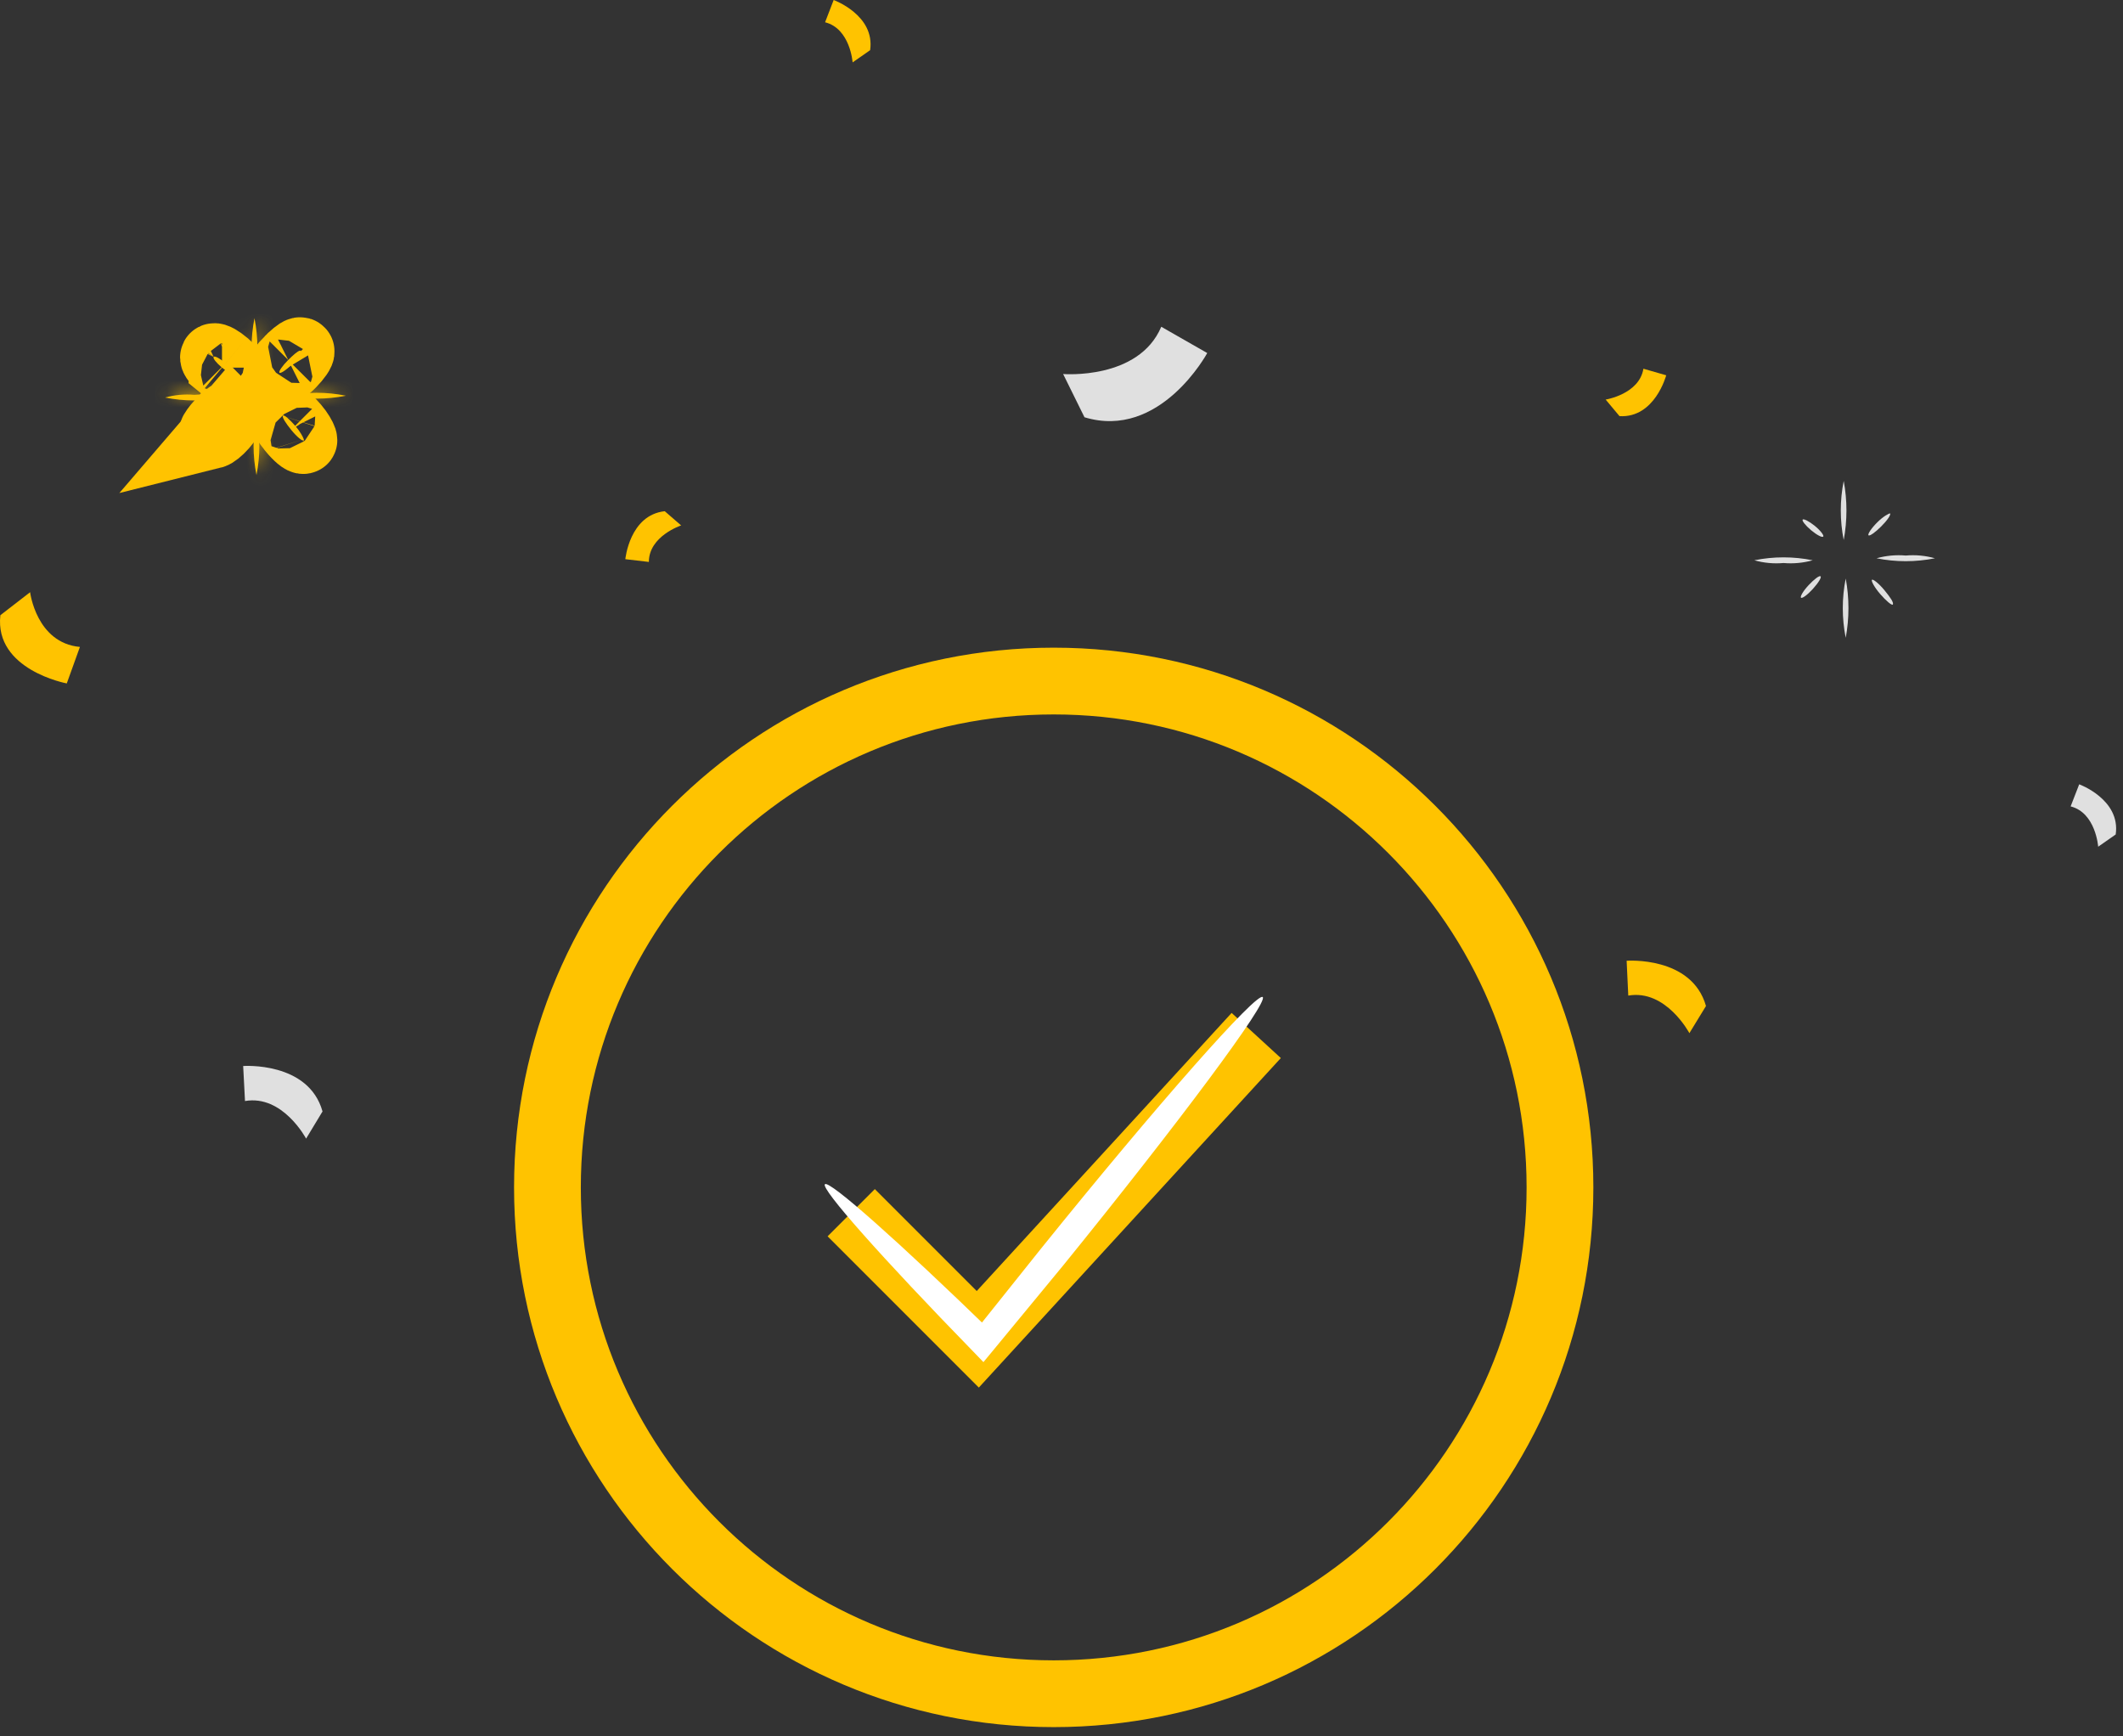 <svg width="159" height="130" viewBox="0 0 159 130" fill="none" xmlns="http://www.w3.org/2000/svg">
<rect x="0" y="0" width="159" height="130" fill="#333333" stroke="none"/>
<path d="M116.833 88.917C116.833 67.976 99.858 51 78.917 51C57.976 51 41 67.976 41 88.917C41 109.858 57.976 126.833 78.917 126.833C99.858 126.833 116.833 109.858 116.833 88.917Z" stroke="#FFC300" stroke-width="5"/>
<path d="M63.751 90.812L73.23 100.292L94.084 77.541" stroke="#FFC300" stroke-width="5"/>
<path d="M94.569 74.663C95.02 75.031 88.339 84.021 79.65 94.732L74.377 101.126L73.653 102L72.888 101.208C66.057 94.199 61.453 89.008 61.78 88.68C62.108 88.352 67.314 92.983 74.308 99.773L72.833 99.924L77.997 93.462C86.686 82.682 94.105 74.294 94.569 74.663Z" fill="white"/>
<path d="M127.768 75.333C126.703 71.576 121.825 71.945 121.825 71.945L121.948 74.554C124.776 74.062 126.525 77.368 126.525 77.368L127.768 75.333Z" fill="#FFC300"/>
<path d="M24.155 83.229C23.103 79.472 18.212 79.827 18.212 79.827L18.349 82.45C21.177 81.958 22.925 85.264 22.925 85.264L24.155 83.229Z" fill="#E0E0E0"/>
<path d="M81.221 31.246C86.891 32.967 90.415 26.437 90.415 26.437L86.972 24.469C85.278 28.472 79.622 28.008 79.622 28.008L81.221 31.246Z" fill="#E0E0E0"/>
<path d="M49.785 38.281C47.148 38.568 46.834 41.874 46.834 41.874L48.596 42.079C48.596 40.139 51.014 39.346 51.014 39.346L49.785 38.281Z" fill="#FFC300"/>
<path d="M158.453 62.489C158.835 59.866 155.72 58.732 155.72 58.732L155.078 60.386C156.964 60.864 157.141 63.405 157.141 63.405L158.453 62.489Z" fill="#E0E0E0"/>
<path d="M65.168 3.757C65.551 1.134 62.436 0 62.436 0L61.794 1.667C63.679 2.145 63.856 4.672 63.856 4.672L65.168 3.757Z" fill="#FFC300"/>
<path d="M0.028 46.068C-0.436 50.167 5.001 51.178 5.001 51.178L5.985 48.445C2.72 48.145 2.255 44.347 2.255 44.347L0.028 46.068Z" fill="#FFC300"/>
<path d="M121.292 31.163C123.942 31.313 124.789 28.103 124.789 28.103L123.082 27.611C122.767 29.523 120.254 29.92 120.254 29.92L121.292 31.163Z" fill="#FFC300"/>
<path d="M135.761 41.956C135.05 42.155 134.31 42.224 133.575 42.161C132.84 42.226 132.099 42.157 131.389 41.956C132.831 41.664 134.318 41.664 135.761 41.956Z" fill="#E0E0E0"/>
<path d="M138.083 36.013C138.356 37.475 138.356 38.976 138.083 40.439C137.791 38.978 137.791 37.474 138.083 36.013Z" fill="#E0E0E0"/>
<path d="M140.542 41.806C141.252 41.607 141.993 41.537 142.728 41.601C143.463 41.536 144.203 41.605 144.914 41.806C143.471 42.097 141.984 42.097 140.542 41.806Z" fill="#E0E0E0"/>
<path d="M138.233 47.762C137.941 46.297 137.941 44.788 138.233 43.322C138.506 44.79 138.506 46.295 138.233 47.762Z" fill="#E0E0E0"/>
<path d="M141.757 45.275C141.675 45.344 141.252 44.989 140.815 44.483C140.377 43.977 140.118 43.486 140.2 43.417C140.282 43.349 140.719 43.691 141.143 44.21C141.566 44.729 141.853 45.125 141.757 45.275Z" fill="#E0E0E0"/>
<path d="M141.553 38.445C141.635 38.541 141.348 38.965 140.897 39.415C140.446 39.866 140.023 40.167 139.941 40.085C139.859 40.003 140.146 39.566 140.596 39.115C141.047 38.664 141.471 38.445 141.553 38.445Z" fill="#E0E0E0"/>
<path d="M136.552 40.18C136.47 40.275 136.061 40.057 135.637 39.702C135.214 39.346 134.94 38.991 135.009 38.909C135.077 38.827 135.487 39.032 135.91 39.374C136.334 39.715 136.621 40.098 136.552 40.18Z" fill="#E0E0E0"/>
<path d="M136.347 43.158C136.443 43.226 136.183 43.65 135.773 44.101C135.363 44.552 134.967 44.838 134.885 44.757C134.803 44.675 135.049 44.251 135.459 43.814C135.869 43.377 136.265 43.076 136.347 43.158Z" fill="#E0E0E0"/>
<mask id="path-20-inside-1_387_558" fill="white">
<path d="M16.737 29.769C15.294 30.06 13.808 30.06 12.365 29.769C13.076 29.57 13.816 29.5 14.551 29.564C15.286 29.499 16.027 29.568 16.737 29.769Z"/>
</mask>
<path d="M16.737 29.769C15.294 30.06 13.808 30.06 12.365 29.769C13.076 29.57 13.816 29.5 14.551 29.564C15.286 29.499 16.027 29.568 16.737 29.769Z" fill="#FFC300"/>
<path d="M16.737 29.769L17.727 34.67L18.097 24.957L16.737 29.769ZM12.365 29.769L11.015 24.954L11.375 34.67L12.365 29.769ZM14.551 29.564L14.12 34.545L14.556 34.583L14.993 34.544L14.551 29.564ZM15.747 24.868C14.958 25.027 14.145 25.027 13.355 24.868L11.375 34.67C13.471 35.093 15.631 35.093 17.727 34.67L15.747 24.868ZM13.715 34.583C13.847 34.546 13.984 34.533 14.12 34.545L14.983 24.582C13.649 24.467 12.305 24.593 11.015 24.954L13.715 34.583ZM14.993 34.544C15.122 34.533 15.252 34.545 15.377 34.58L18.097 24.957C16.802 24.591 15.45 24.464 14.109 24.583L14.993 34.544Z" fill="#FFC300" mask="url(#path-20-inside-1_387_558)"/>
<mask id="path-22-inside-2_387_558" fill="white">
<path d="M19.059 23.826C19.351 25.292 19.351 26.801 19.059 28.266C18.768 26.801 18.768 25.292 19.059 23.826Z"/>
</mask>
<path d="M19.059 23.826C19.351 25.292 19.351 26.801 19.059 28.266C18.768 26.801 18.768 25.292 19.059 23.826Z" fill="#FFC300"/>
<path d="M19.059 23.826L23.963 22.851H14.155L19.059 23.826ZM19.059 28.266L14.155 29.242H23.963L19.059 28.266ZM14.155 24.802C14.319 25.623 14.319 26.469 14.155 27.291L23.963 29.242C24.383 27.132 24.383 24.96 23.963 22.851L14.155 24.802ZM23.963 27.291C23.8 26.469 23.8 25.623 23.963 24.802L14.155 22.851C13.736 24.96 13.736 27.132 14.155 29.242L23.963 27.291Z" fill="#FFC300" mask="url(#path-22-inside-2_387_558)"/>
<mask id="path-24-inside-3_387_558" fill="white">
<path d="M21.533 29.632C22.975 29.341 24.462 29.341 25.904 29.632C24.462 29.924 22.975 29.924 21.533 29.632Z"/>
</mask>
<path d="M21.533 29.632C22.975 29.341 24.462 29.341 25.904 29.632C24.462 29.924 22.975 29.924 21.533 29.632Z" fill="#FFC300"/>
<path d="M21.533 29.632L20.543 24.731V34.533L21.533 29.632ZM25.904 29.632L26.895 34.533V24.731L25.904 29.632ZM22.523 34.533C23.312 34.374 24.125 34.374 24.914 34.533L26.895 24.731C24.798 24.308 22.639 24.308 20.543 24.731L22.523 34.533ZM24.914 24.731C24.125 24.891 23.312 24.891 22.523 24.731L20.543 34.533C22.639 34.957 24.798 34.957 26.895 34.533L24.914 24.731Z" fill="#FFC300" mask="url(#path-24-inside-3_387_558)"/>
<mask id="path-26-inside-4_387_558" fill="white">
<path d="M19.209 35.575C18.918 34.114 18.918 32.61 19.209 31.149C19.501 32.61 19.501 34.114 19.209 35.575Z"/>
</mask>
<path d="M19.209 35.575C18.918 34.114 18.918 32.61 19.209 31.149C19.501 32.61 19.501 34.114 19.209 35.575Z" fill="#FFC300"/>
<path d="M19.209 35.575L14.306 36.554H24.113L19.209 35.575ZM19.209 31.149L24.113 30.171H14.306L19.209 31.149ZM24.113 34.597C23.95 33.782 23.95 32.943 24.113 32.127L14.306 30.171C13.886 32.278 13.886 34.447 14.306 36.554L24.113 34.597ZM14.306 32.127C14.469 32.943 14.469 33.782 14.306 34.597L24.113 36.554C24.533 34.447 24.533 32.278 24.113 30.171L14.306 32.127Z" fill="#FFC300" mask="url(#path-26-inside-4_387_558)"/>
<path d="M22.748 32.98C22.653 33.062 22.232 32.709 21.81 32.194C21.808 32.191 21.807 32.189 21.805 32.187C21.412 31.706 21.137 31.271 21.176 31.145C21.179 31.136 21.183 31.128 21.19 31.122C21.286 31.04 21.696 31.409 22.133 31.914C22.134 31.915 22.135 31.916 22.136 31.918C22.462 32.296 22.689 32.704 22.748 32.884C22.758 32.916 22.763 32.94 22.763 32.956C22.763 32.972 22.758 32.98 22.748 32.98Z" fill="#FFC300" stroke="#FFC300" stroke-width="5"/>
<path d="M22.543 26.285C22.546 26.288 22.548 26.29 22.549 26.293C22.608 26.392 22.313 26.817 21.887 27.256C21.45 27.706 21.013 27.993 20.931 27.911C20.929 27.909 20.927 27.906 20.925 27.904C20.866 27.806 21.147 27.396 21.582 26.959C21.584 26.958 21.585 26.956 21.587 26.955C21.676 26.866 21.763 26.781 21.847 26.703C22.191 26.383 22.477 26.176 22.543 26.285Z" fill="#FFC300" stroke="#FFC300" stroke-width="5"/>
<path d="M17.529 28.007C17.525 28.012 17.519 28.016 17.512 28.019C17.408 28.062 17.023 27.861 16.627 27.529C16.627 27.529 16.627 27.528 16.626 27.528C16.211 27.18 15.928 26.831 15.995 26.728C15.996 26.726 15.997 26.724 15.999 26.723C16.003 26.717 16.009 26.713 16.015 26.71C16.125 26.652 16.501 26.866 16.901 27.201C16.901 27.201 16.901 27.201 16.902 27.202C17.325 27.557 17.611 27.911 17.529 28.007Z" fill="#FFC300" stroke="#FFC300" stroke-width="5"/>
<path d="M17.338 30.971L16.624 31.804L16.621 31.808L15.949 32.591C16.113 32.55 16.44 32.295 16.759 31.933C16.761 31.931 16.763 31.929 16.764 31.927C17.16 31.477 17.42 31.053 17.338 30.971ZM17.338 30.971C17.319 30.955 17.289 30.954 17.248 30.966C17.083 31.017 16.756 31.288 16.437 31.64C16.437 31.64 16.437 31.64 16.436 31.64C16.147 31.959 15.924 32.271 15.861 32.448L16.558 31.751L16.561 31.748L16.682 31.627L17.338 30.971Z" fill="#FFC300" stroke="#FFC300" stroke-width="5"/>
</svg>
